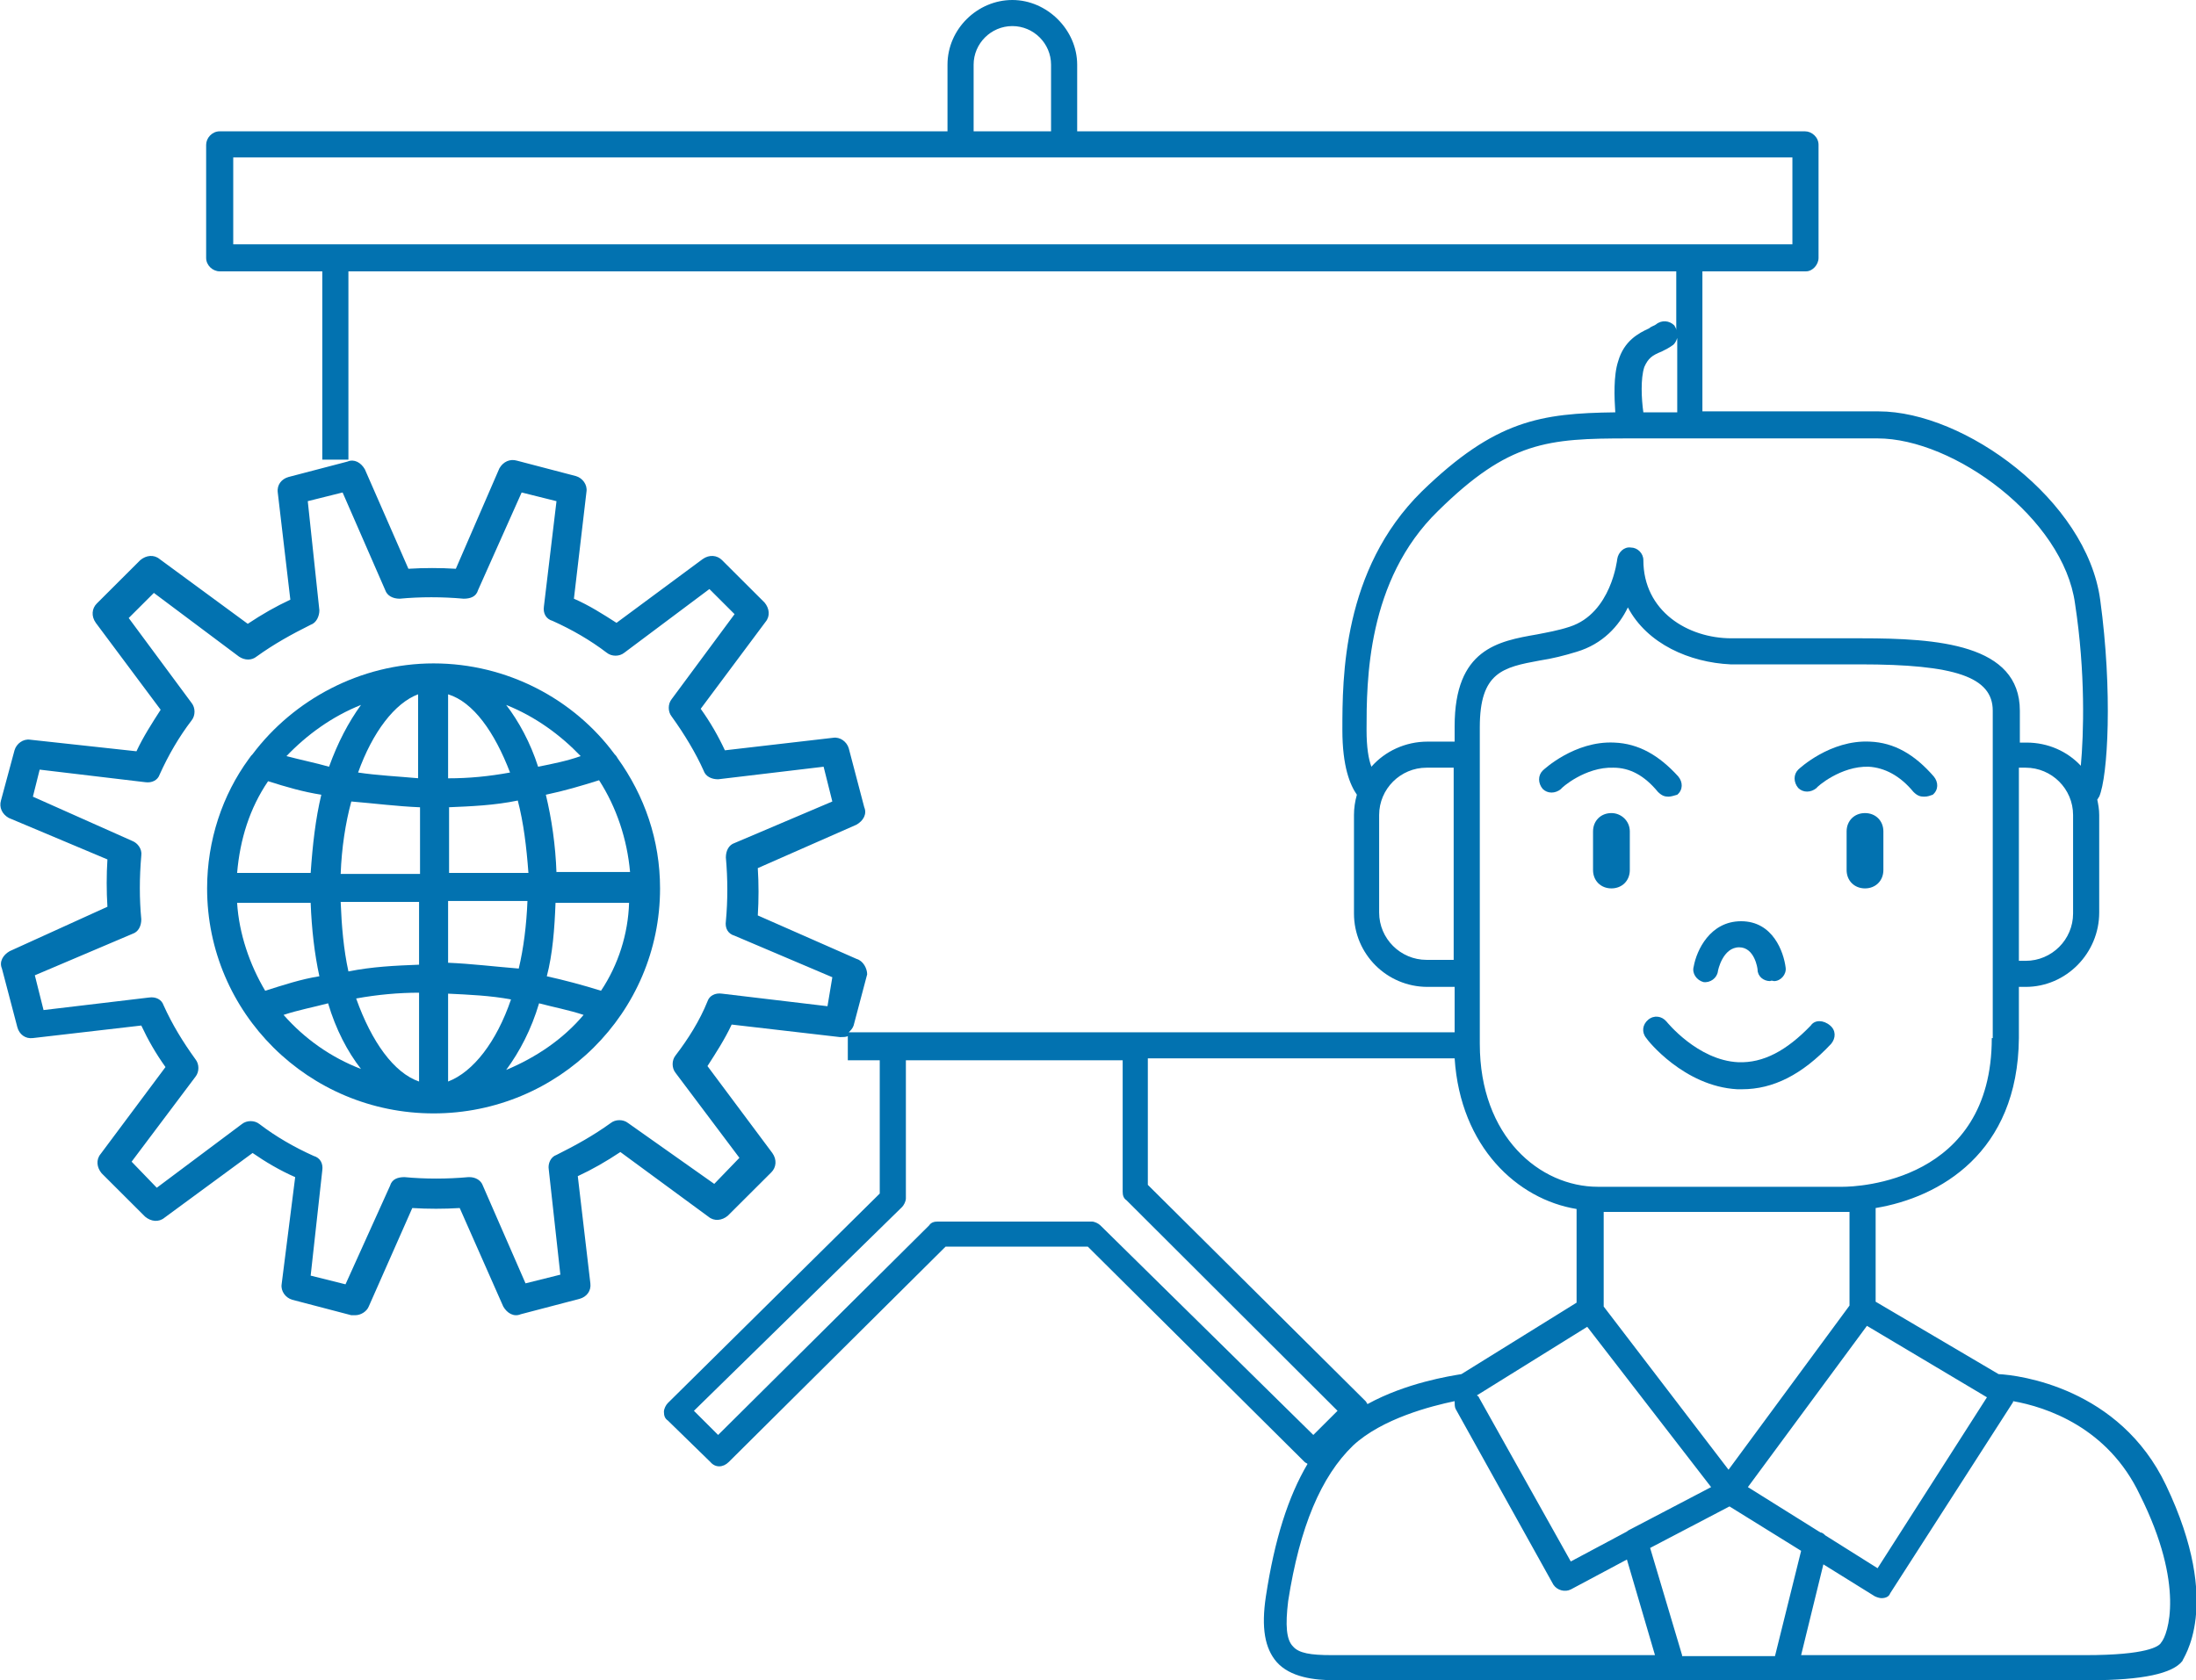 <svg width="196" height="150" viewBox="0 0 196 150" fill="none" xmlns="http://www.w3.org/2000/svg">
<path d="M54.852 67.328C51.224 62.414 45.263 59.224 38.698 59.224C32.133 59.224 26.173 62.5 22.545 67.328C22.459 67.414 22.372 67.5 22.2 67.759C19.867 70.948 18.485 75 18.485 79.31C18.485 90.431 27.555 99.397 38.698 99.397C49.842 99.397 58.912 90.431 58.912 79.31C58.912 75 57.53 71.034 55.111 67.672C55.025 67.5 54.938 67.414 54.852 67.328ZM32.22 62.931C31.097 64.483 30.147 66.293 29.369 68.448C28.16 68.103 26.864 67.845 25.568 67.5C27.382 65.603 29.628 63.965 32.22 62.931ZM23.927 69.741C25.568 70.259 27.037 70.69 28.678 70.948C28.16 73.103 27.901 75.431 27.728 77.931H21.163C21.422 74.914 22.286 72.155 23.927 69.741ZM23.668 88.448C22.286 86.121 21.336 83.362 21.163 80.603H27.728C27.814 82.931 28.073 85.172 28.505 87.155C26.864 87.414 25.309 87.931 23.668 88.448ZM25.309 90.603C26.605 90.172 27.987 89.914 29.283 89.569C29.974 91.897 31.01 93.879 32.22 95.431C29.542 94.397 27.21 92.759 25.309 90.603ZM37.403 96.552C35.157 95.776 33.17 93.017 31.788 89.138C33.688 88.793 35.589 88.621 37.403 88.621V96.552ZM37.403 86.121C35.243 86.207 33.256 86.293 31.097 86.724C30.665 84.741 30.492 82.672 30.406 80.517H37.403V86.121ZM30.406 78.017C30.492 75.69 30.838 73.448 31.356 71.552C33.429 71.724 35.416 71.983 37.489 72.069V78.017H30.406ZM37.403 69.483C35.502 69.31 33.688 69.224 31.961 68.966C33.256 65.345 35.243 62.759 37.316 61.983V69.483H37.403ZM51.828 67.5C50.619 67.931 49.323 68.19 48.028 68.448C47.337 66.293 46.3 64.397 45.177 62.931C47.768 63.965 50.014 65.603 51.828 67.5ZM39.994 61.983C42.24 62.672 44.14 65.345 45.523 68.966C43.622 69.31 41.895 69.483 39.994 69.483V61.983ZM39.994 72.069C42.067 71.983 44.14 71.897 46.214 71.466C46.732 73.448 46.991 75.603 47.164 77.931H40.081V72.069H39.994ZM39.994 80.431H47.077C46.991 82.586 46.732 84.655 46.3 86.466C44.14 86.293 42.067 86.034 39.994 85.948V80.431ZM39.994 96.552V88.707C41.808 88.793 43.795 88.879 45.609 89.224C44.313 93.017 42.24 95.69 39.994 96.552ZM45.177 95.517C46.386 93.879 47.423 91.897 48.114 89.569C49.41 89.914 50.792 90.172 52.087 90.603C50.273 92.759 47.855 94.397 45.177 95.517ZM53.642 88.448C52.001 87.931 50.36 87.5 48.805 87.155C49.323 85.172 49.496 82.931 49.582 80.603H56.147C56.061 83.362 55.197 86.121 53.642 88.448ZM49.669 77.845V77.931C49.582 75.431 49.237 73.103 48.719 70.948C50.36 70.603 51.828 70.172 53.47 69.655C55.025 72.069 55.975 74.914 56.234 77.845H49.669Z" fill="#0272B0"/>
<path d="M193.322 132.586C189.175 123.879 180.192 122.759 178.378 122.672L167.407 116.207V107.845C173.108 106.897 180.105 102.931 180.192 92.672V88.103H180.796C184.424 88.103 187.361 85.086 187.361 81.466V72.759C187.361 72.241 187.275 71.81 187.188 71.379C187.275 71.293 187.275 71.207 187.361 71.121C188.139 69.31 188.571 61.724 187.448 53.535C186.238 44.655 175.354 36.724 167.666 36.724H151.945V24.224H161.188C161.792 24.224 162.311 23.621 162.311 23.017V12.931C162.311 12.241 161.706 11.724 161.101 11.724H96.142V5.776C96.142 2.672 93.464 0 90.355 0C87.245 0 84.567 2.586 84.567 5.776V11.724H19.608C18.917 11.724 18.399 12.328 18.399 12.931V23.017C18.399 23.707 19.003 24.224 19.608 24.224H28.765V41.035H31.097V24.224H149.612V29.483C149.612 29.31 149.526 29.224 149.44 29.052C149.008 28.621 148.317 28.535 147.798 28.965C147.712 29.052 147.367 29.138 147.194 29.31C146.244 29.741 144.948 30.431 144.43 32.241C143.998 33.535 144.084 35.517 144.17 36.81C137.519 36.897 133.459 37.5 126.894 43.879C119.811 50.862 119.811 60.517 119.811 65.172C119.811 68.448 120.502 70.086 121.106 70.948C120.934 71.552 120.847 72.155 120.847 72.759V81.552C120.847 85.172 123.784 88.103 127.412 88.103H129.831V92.155H75.756C75.929 91.983 76.102 91.81 76.188 91.552L77.397 86.983C77.397 86.466 77.052 85.776 76.447 85.603L67.636 81.724C67.723 80.345 67.723 78.879 67.636 77.5L76.447 73.621C77.052 73.276 77.397 72.672 77.138 72.069L75.756 66.81C75.583 66.207 74.979 65.776 74.374 65.862L64.699 66.983C64.095 65.69 63.404 64.483 62.54 63.276L68.327 55.517C68.759 55 68.673 54.31 68.241 53.793L64.44 50C64.008 49.569 63.317 49.483 62.712 49.914L55.025 55.603C53.815 54.828 52.606 54.052 51.224 53.448L52.347 43.879C52.433 43.276 52.001 42.672 51.397 42.5L46.127 41.121C45.523 40.948 44.918 41.207 44.572 41.81L40.685 50.776C39.303 50.69 37.834 50.69 36.452 50.776L32.565 41.897C32.22 41.293 31.615 40.948 31.01 41.207L25.741 42.586C25.136 42.759 24.704 43.276 24.791 43.965L25.914 53.535C24.618 54.138 23.409 54.828 22.113 55.69L14.252 49.914C13.734 49.483 13.043 49.569 12.525 50L8.638 53.879C8.206 54.31 8.119 55 8.551 55.603L14.339 63.362C13.561 64.569 12.784 65.776 12.179 67.069L2.677 66.034C2.073 65.948 1.468 66.379 1.295 66.983L0.086 71.466C-0.087 72.069 0.172 72.672 0.777 73.017L9.588 76.724C9.501 78.103 9.501 79.569 9.588 80.948L0.863 84.914C0.259 85.259 -0.087 85.862 0.172 86.466L1.554 91.724C1.727 92.328 2.245 92.759 2.936 92.672L12.611 91.552C13.216 92.845 13.907 94.052 14.771 95.259L8.983 103.017C8.551 103.534 8.638 104.224 9.069 104.741L12.957 108.621C13.475 109.052 14.166 109.138 14.684 108.707L22.545 102.931C23.668 103.707 24.964 104.483 26.346 105.086L25.136 114.655C25.05 115.259 25.482 115.862 26.087 116.034L31.356 117.414C31.442 117.414 31.529 117.414 31.701 117.414C32.22 117.414 32.738 117.069 32.911 116.638L36.798 107.845C38.18 107.931 39.649 107.931 41.031 107.845L44.918 116.638C45.263 117.241 45.868 117.586 46.473 117.328L51.742 115.948C52.347 115.776 52.779 115.259 52.692 114.569L51.569 105C52.865 104.397 54.074 103.707 55.37 102.845L63.231 108.621C63.749 109.052 64.44 108.966 64.958 108.534L68.846 104.655C69.278 104.224 69.364 103.534 68.932 102.931L63.144 95.172C63.922 93.966 64.699 92.759 65.304 91.466L74.979 92.586C75.238 92.586 75.497 92.586 75.67 92.5V94.655H78.52V106.552L59.603 125.259C59.43 125.431 59.257 125.776 59.257 126.034C59.257 126.379 59.344 126.638 59.603 126.81L63.404 130.517C63.835 131.034 64.526 131.034 65.045 130.517L84.394 111.293H97.092L116.442 130.517C116.528 130.603 116.615 130.603 116.701 130.69C114.973 133.621 113.764 137.414 112.987 142.5C112.555 145.345 112.9 147.155 113.937 148.362C115.146 149.741 117.306 150 119.12 150H186.497C191.248 150 193.926 149.397 194.79 148.276C194.704 148.19 198.504 143.448 193.322 132.586ZM86.899 5.776C86.899 3.879 88.454 2.328 90.355 2.328C92.255 2.328 93.81 3.879 93.81 5.776V11.724H86.899V5.776ZM20.817 21.81V14.052H159.978V21.81H20.817ZM73.856 89.828L64.44 88.707C63.835 88.621 63.317 88.879 63.144 89.397C62.453 91.121 61.417 92.759 60.294 94.224C59.948 94.655 59.948 95.345 60.294 95.776L65.995 103.362L63.749 105.69L56.061 100.259C55.629 99.914 54.938 99.914 54.506 100.259C52.951 101.379 51.397 102.241 49.669 103.103C49.151 103.276 48.891 103.879 48.978 104.397L50.014 113.793L46.905 114.569L43.104 105.862C42.931 105.345 42.413 105.086 41.895 105.086H41.808C39.908 105.259 37.921 105.259 36.107 105.086C35.502 105.086 34.984 105.259 34.811 105.862L30.838 114.655L27.728 113.879L28.765 104.483C28.851 103.879 28.592 103.362 27.987 103.19C26.259 102.414 24.618 101.466 23.15 100.345C22.718 100 22.027 100 21.595 100.345L13.993 106.034L11.747 103.707L17.448 96.121C17.794 95.69 17.794 95 17.448 94.569C16.326 93.017 15.375 91.466 14.598 89.741C14.425 89.224 13.907 88.966 13.302 89.052L3.887 90.172L3.109 87.069L11.834 83.362C12.352 83.19 12.611 82.672 12.611 82.069C12.438 80.259 12.438 78.362 12.611 76.379C12.697 75.776 12.266 75.259 11.834 75.086L2.936 71.121L3.541 68.707L12.957 69.828C13.561 69.914 14.08 69.655 14.252 69.138C15.03 67.414 15.98 65.776 17.103 64.31C17.448 63.879 17.448 63.19 17.103 62.759L11.488 55.172L13.734 52.931L21.336 58.621C21.854 58.965 22.459 58.965 22.89 58.621C24.445 57.5 26 56.638 27.728 55.776C28.246 55.603 28.505 55 28.505 54.483L27.469 44.741L30.578 43.965L34.379 52.672C34.552 53.19 35.07 53.448 35.675 53.448C37.489 53.276 39.476 53.276 41.376 53.448C41.981 53.448 42.499 53.276 42.672 52.672L46.559 43.965L49.669 44.741L48.546 54.138C48.459 54.741 48.719 55.259 49.323 55.431C51.051 56.207 52.692 57.155 54.161 58.276C54.593 58.621 55.284 58.621 55.715 58.276L63.317 52.586L65.563 54.828L59.948 62.414C59.603 62.845 59.603 63.535 59.948 63.965C61.071 65.517 62.108 67.241 62.799 68.793C62.972 69.31 63.49 69.569 64.095 69.569L73.51 68.448L74.288 71.552L65.563 75.259C65.045 75.431 64.786 75.948 64.786 76.552C64.958 78.448 64.958 80.431 64.786 82.241C64.699 82.845 64.958 83.362 65.563 83.534L74.288 87.241L73.856 89.828ZM162.915 137.069C162.829 136.983 162.656 136.81 162.483 136.81L156.005 132.759L166.63 118.362L177.341 124.741L167.58 140L162.915 137.069ZM150.131 147.759L147.28 138.19L154.363 134.483L160.756 138.448L158.423 147.845H150.131V147.759ZM145.639 136.466C145.466 136.552 145.293 136.638 145.207 136.724L140.197 139.397L131.991 124.741C131.991 124.655 131.904 124.655 131.818 124.569L141.665 118.448L152.722 132.759L145.639 136.466ZM165.075 108.19V116.552L154.277 131.207L143.134 116.638V108.19H165.075ZM177.773 92.672C177.773 105.517 165.766 105.948 164.47 105.948H142.616C137.433 105.948 132.077 101.466 132.077 93.19V64.914C132.077 60 134.15 59.569 137.433 58.965C138.556 58.793 139.592 58.535 140.715 58.19C143.047 57.5 144.516 55.862 145.293 54.224C147.021 57.5 150.822 59.138 154.45 59.31H166.025C174.49 59.31 177.859 60.431 177.859 63.448V92.672H177.773ZM185.029 81.552C185.029 83.879 183.129 85.776 180.796 85.776H180.192V68.534H180.796C183.129 68.534 185.029 70.431 185.029 72.759V81.552ZM146.762 32.759C147.107 31.983 147.453 31.724 148.317 31.379C148.662 31.207 149.008 31.035 149.353 30.776C149.526 30.603 149.612 30.431 149.699 30.172V36.81H146.675C146.503 35.603 146.416 33.793 146.762 32.759ZM121.97 65.172C121.97 60.862 121.97 51.81 128.363 45.603C134.668 39.397 138.124 39.138 145.38 39.138H167.58C174.404 39.138 184.165 46.293 185.202 53.879C186.152 60.086 185.979 65.517 185.72 68.362C184.511 67.069 182.783 66.293 180.883 66.293H180.278V63.448C180.278 57.5 172.935 56.983 166.111 56.983H154.536C150.649 56.983 146.675 54.569 146.675 50C146.675 49.397 146.157 48.879 145.552 48.879C144.948 48.793 144.43 49.31 144.343 49.914C144.343 49.914 143.825 54.741 140.11 55.948C139.074 56.293 138.037 56.465 137.173 56.638C133.718 57.241 129.831 57.931 129.831 64.828V66.207H127.412C125.426 66.207 123.612 67.069 122.402 68.448C122.143 67.759 121.97 66.724 121.97 65.172ZM127.326 85.69C124.994 85.69 123.093 83.793 123.093 81.466V72.759C123.093 70.431 124.994 68.534 127.326 68.534H129.745V85.69H127.326ZM129.831 94.483C130.349 102.414 135.446 107.069 140.715 107.931V116.293L130.436 122.672C129.399 122.845 125.512 123.448 122.057 125.345C121.97 125.259 121.97 125.172 121.884 125.086L102.448 105.776V94.483H129.831ZM98.215 109.397C98.043 109.224 97.697 109.052 97.438 109.052H83.703C83.358 109.052 83.099 109.138 82.926 109.397L64.095 128.103L61.935 125.948L80.507 107.759C80.68 107.586 80.853 107.241 80.853 106.983V94.655H100.202V106.379C100.202 106.724 100.288 106.983 100.548 107.155L119.379 125.948L117.219 128.103L98.215 109.397ZM118.861 147.759C116.96 147.759 115.924 147.586 115.405 146.983C114.801 146.379 114.714 145.086 114.973 142.931C116.01 136.293 117.91 131.81 120.761 129.052C123.352 126.638 127.758 125.517 129.831 125.086C129.831 125.345 129.831 125.603 129.917 125.776L138.642 141.466C138.987 141.983 139.679 142.155 140.197 141.897L145.207 139.224L147.712 147.759H118.861ZM192.89 146.638C192.717 146.983 191.594 147.759 186.152 147.759H160.756L162.742 139.655L167.321 142.5C167.493 142.586 167.753 142.672 167.925 142.672C168.357 142.672 168.616 142.5 168.703 142.241L179.673 125.172V125.086C182.61 125.603 188.139 127.414 190.989 133.448C195.049 141.552 193.494 145.948 192.89 146.638Z" fill="#0272B0"/>
<path d="M147.971 70.69C148.317 71.034 148.576 71.121 148.921 71.121C149.094 71.121 149.44 71.034 149.699 70.948C150.217 70.517 150.217 69.828 149.785 69.31C148.058 67.414 146.244 66.379 144.084 66.293C140.542 66.121 137.778 68.707 137.692 68.793C137.26 69.224 137.26 69.914 137.692 70.431C138.124 70.862 138.815 70.862 139.333 70.431C139.333 70.345 141.493 68.448 143.998 68.534C145.466 68.534 146.762 69.224 147.971 70.69Z" fill="#0272B0"/>
<path d="M166.889 66.207C163.347 66.034 160.583 68.621 160.497 68.707C160.065 69.138 160.065 69.828 160.497 70.345C160.928 70.776 161.619 70.776 162.138 70.345C162.138 70.259 164.297 68.362 166.802 68.448C168.184 68.534 169.567 69.224 170.776 70.69C171.121 71.034 171.381 71.121 171.726 71.121C172.072 71.121 172.244 71.034 172.504 70.948C173.022 70.517 173.022 69.828 172.59 69.31C170.862 67.328 169.048 66.293 166.889 66.207Z" fill="#0272B0"/>
<path d="M143.825 72.586C142.875 72.586 142.184 73.276 142.184 74.224V77.672C142.184 78.621 142.875 79.31 143.825 79.31C144.775 79.31 145.466 78.621 145.466 77.672V74.224C145.466 73.276 144.689 72.586 143.825 72.586Z" fill="#0272B0"/>
<path d="M166.457 72.586C165.507 72.586 164.816 73.276 164.816 74.224V77.672C164.816 78.621 165.507 79.31 166.457 79.31C167.407 79.31 168.098 78.621 168.098 77.672V74.224C168.098 73.276 167.407 72.586 166.457 72.586Z" fill="#0272B0"/>
<path d="M161.619 91.552C159.46 93.793 157.387 94.914 155.141 94.828C151.513 94.655 148.749 91.207 148.749 91.207C148.317 90.69 147.626 90.603 147.107 91.034C146.589 91.466 146.503 92.155 146.935 92.672C147.021 92.845 150.303 96.983 155.054 97.241C155.141 97.241 155.4 97.241 155.486 97.241C158.251 97.241 160.842 95.948 163.433 93.19C163.865 92.672 163.865 91.983 163.347 91.552C162.742 91.034 161.965 91.034 161.619 91.552Z" fill="#0272B0"/>
<path d="M152.031 87.672C152.636 87.759 153.24 87.328 153.327 86.724C153.327 86.638 153.759 84.569 155.227 84.569C156.609 84.569 156.868 86.466 156.868 86.552C156.868 87.155 157.387 87.586 157.991 87.586C157.991 87.586 158.078 87.5 158.337 87.586C158.942 87.586 159.46 86.983 159.374 86.379C159.201 85 158.251 82.241 155.4 82.241C152.636 82.241 151.426 84.828 151.167 86.293C150.995 86.897 151.426 87.5 152.031 87.672Z" fill="#0272B0"/>
</svg>
